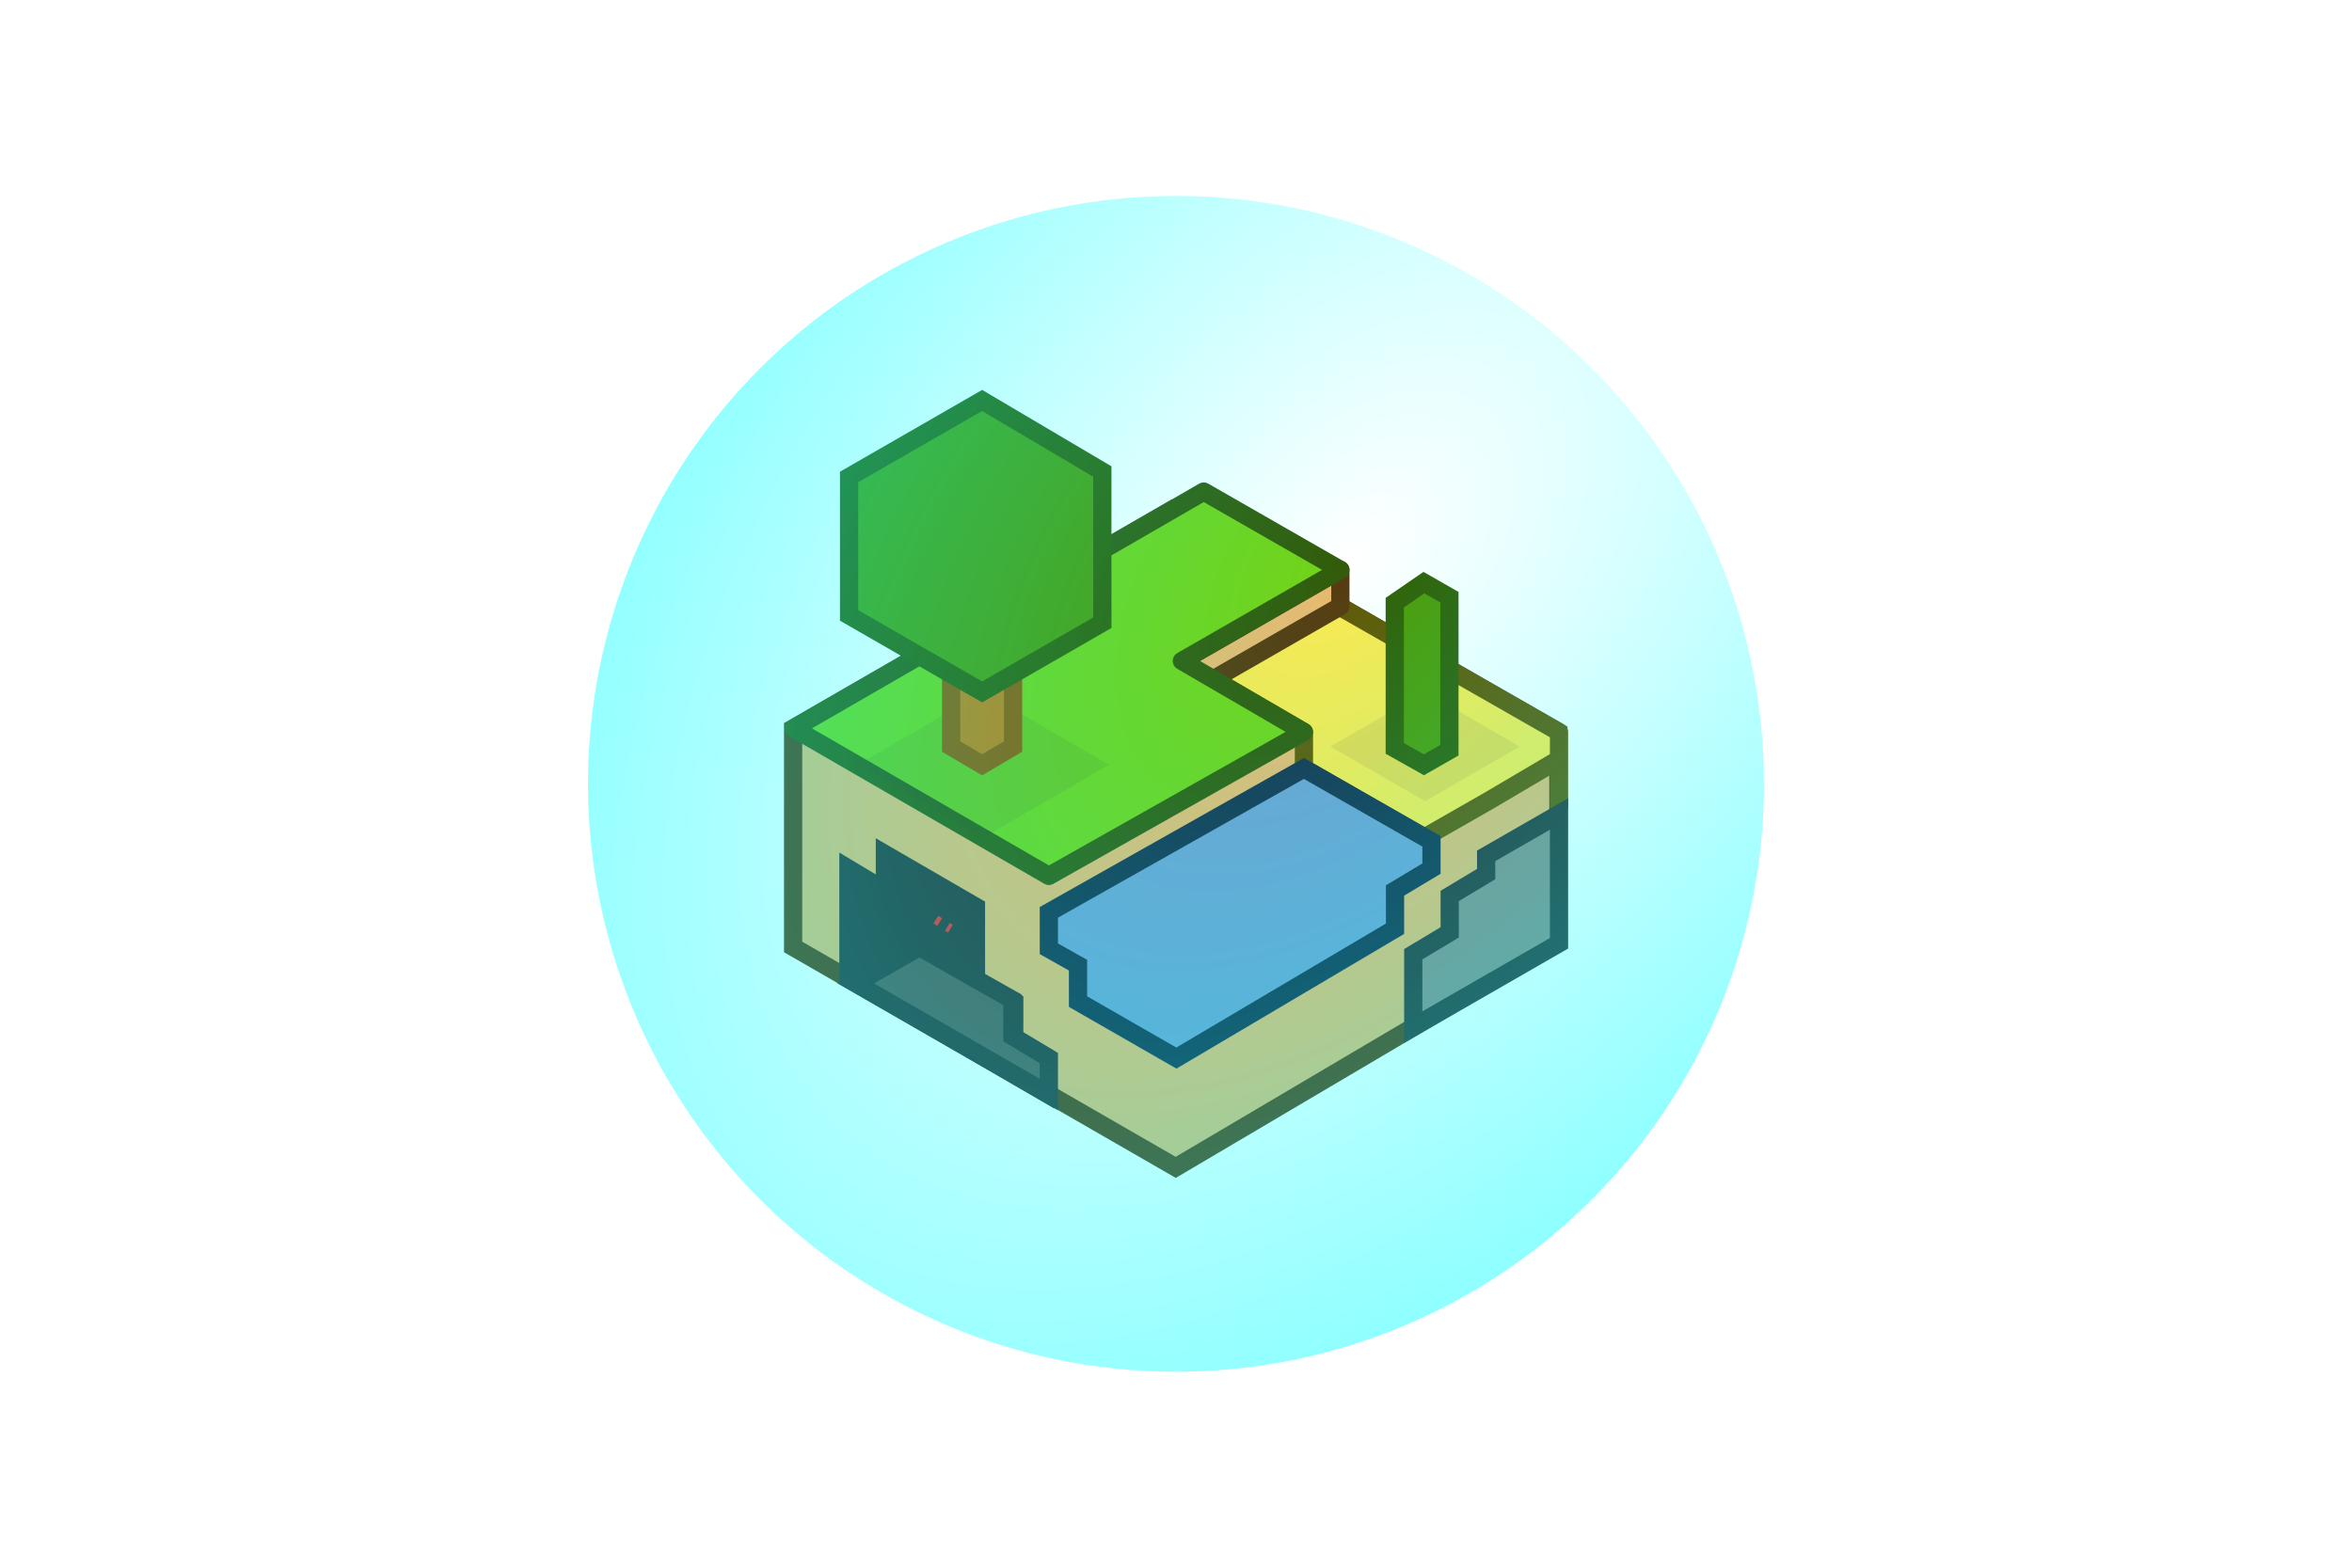 <?xml version="1.0" encoding="UTF-8" standalone="no"?>
<svg
   xmlns:dc="http://purl.org/dc/elements/1.1/"
   xmlns:cc="http://creativecommons.org/ns#"
   xmlns:rdf="http://www.w3.org/1999/02/22-rdf-syntax-ns#"
   xmlns:svg="http://www.w3.org/2000/svg"
   xmlns="http://www.w3.org/2000/svg"
   xmlns:xlink="http://www.w3.org/1999/xlink"
   xmlns:sodipodi="http://sodipodi.sourceforge.net/DTD/sodipodi-0.dtd"
   xmlns:inkscape="http://www.inkscape.org/namespaces/inkscape"
   inkscape:export-ydpi="288"
   inkscape:export-xdpi="288"
   inkscape:export-filename="./screenshot.png"
   inkscape:version="1.0 (4035a4fb49, 2020-05-01)"
   sodipodi:docname="screenshot.svg"
   version="1.1"
   id="svg2856"
   height="200"
   width="300">
  <sodipodi:namedview
     inkscape:current-layer="svg2856"
     inkscape:window-maximized="1"
     inkscape:window-y="27"
     inkscape:window-x="72"
     inkscape:cy="58.202156"
     inkscape:cx="-250.09655"
     inkscape:zoom="1.1328125"
     showgrid="false"
     id="namedview27"
     inkscape:window-height="1016"
     inkscape:window-width="1848"
     inkscape:pageshadow="2"
     inkscape:pageopacity="0"
     guidetolerance="10"
     gridtolerance="10"
     objecttolerance="10"
     borderopacity="1"
     bordercolor="#666666"
     pagecolor="#ffffff" />
  <style
     id="style2">.s0{fill:#2e3436;filter:url(#filter3864);opacity:0.3;}.s1{fill:#4e9a06;stroke-linecap:round;stroke:#316004;}</style>
  <defs
     id="defs2858">
    <linearGradient
       id="linearGradient61"
       inkscape:collect="always">
      <stop
         id="stop57"
         offset="0"
         style="stop-color:#00ffff;stop-opacity:0" />
      <stop
         id="stop59"
         offset="1"
         style="stop-color:#00ffff;stop-opacity:1" />
    </linearGradient>
    <filter
       id="filter3864">
      <feGaussianBlur
         id="feGaussianBlur3866"
         stdDeviation="0.2" />
    </filter>
    <radialGradient
       r="78.78"
       fy="34.788"
       fx="3.818"
       cy="34.788"
       cx="3.818"
       gradientTransform="matrix(-2.564,2.896,-1.762,-1.56,243.665,114.725)"
       gradientUnits="userSpaceOnUse"
       id="radialGradient888"
       xlink:href="#linearGradient61"
       inkscape:collect="always" />
  </defs>
  <g
     transform="matrix(2.324,0,0,2.324,93.112,41.793)"
     id="layer1">
    <path
       style="fill:#e9b96e;stroke:#573a0d;stroke-linecap:square"
       transform="translate(3.464,6)"
       id="path3047"
       d="M 0,16 V 28 L 21,40.1 42,27.7 V 16.2 L 20.8,4 Z" />
    <path
       style="fill:#2e3436;stroke:#2e3436;stroke-linecap:round"
       id="path3831"
       d="m 8.5,30.9 -2,-1.2 v 6 L 17.3,42 v -2 l -1.7,-1 v -2 l -2.1,-1.2 v -4 l -5,-2.9 z" />
    <path
       style="fill:#555753;stroke:#2e3436"
       id="path3870"
       d="m 6.9,36 3.5,-2 3.5,2 1.6,0.9 v 2 l 2,1.2 v 2 z" />
    <path
       style="fill:#fce94f;stroke:#625802;stroke-linecap:round;stroke-linejoin:round"
       id="path3851"
       d="m 26,19 5.5,3.2 v 2 l 6.6,3.8 3.5,-2 3.9,-2.3 v 2.5 -4 L 32.9,15 Z" />
    <path
       style="fill:#e9b96e;stroke:#573a0d;stroke-linecap:round;stroke-linejoin:round;stroke-dashoffset:0.5"
       id="path5684"
       d="m 24.8,18.3 8.7,-5 v 2 l -8.7,5 z" />
    <path
       style="fill:#73d216;stroke:#325b09;stroke-linecap:square;stroke-linejoin:round"
       transform="translate(0,4)"
       id="path3821"
       d="m 26,5 -22.5,13 14,8.1 14,-7.9 -6.7,-3.9 8.7,-5 z" />
    <path
       style="fill:#729fcf;stroke:#19314b;stroke-linecap:round"
       transform="translate(0,4)"
       id="path3825"
       d="m 17.5,28.1 v 2 l 1.6,0.9 v 2 l 5.4,3.1 12,-7.1 v -2.1 l 2,-1.2 v -1.5 l -7,-4 z" />
    <g
       id="g5691">
      <path
         class="s0"
         d="m 13.9,20 6.9,4 -6.9,4 L 7,24 Z"
         id="path3862" />
      <g
         id="g3858">
        <path
           style="fill:#c17d11;stroke:#8f5902;stroke-linecap:round"
           transform="translate(-3.464,2)"
           id="path3833"
           d="m 15.6,21 1.7,1 1.7,-1 v -6 l -1.7,-1 -1.7,1 z" />
        <path
           class="s1"
           transform="translate(-3.464,2)"
           id="path3837"
           d="m 10,13.8 7.3,4.2 6.6,-3.8 V 5.9 L 17.3,2 10,6.2 v 7.5 z" />
      </g>
    </g>
    <g
       transform="translate(-4.2591582e-7,2)"
       id="g5686">
      <path
         class="s0"
         id="path3868"
         d="m 13.9,20 5.2,3 -5.2,3 -5.2,-3 z"
         transform="translate(24.249,-2)" />
      <path
         class="s1"
         transform="translate(20.785)"
         id="path3853"
         d="m 15.7,21.1 1.6,0.9 1.4,-0.8 V 12.8 L 17.3,12 15.7,13.1 Z" />
    </g>
    <path
       style="fill:none;stroke:#ef2929;stroke-width:0.5;stroke-dasharray:0.5;stroke-dashoffset:0.3"
       id="path3872"
       d="M 12.1,33 11.3,32.5" />
    <path
       style="fill:#888a85;stroke:#2e3436;stroke-linecap:round;stroke-dashoffset:0.5"
       id="path3874"
       d="m 45.5,26.7 -4,2.3 v 1 l -2,1.2 v 2 l -2,1.2 v 4 l 8,-4.6 v -7 z" />
  </g>
  <circle
     r="75"
     cy="100"
     cx="150"
     id="path47"
     style="opacity:1;fill:url(#radialGradient888);fill-opacity:1;stroke:#00ffff;stroke-width:0;stroke-linecap:round;stroke-linejoin:round;stroke-miterlimit:4;stroke-dasharray:none" />
</svg>
